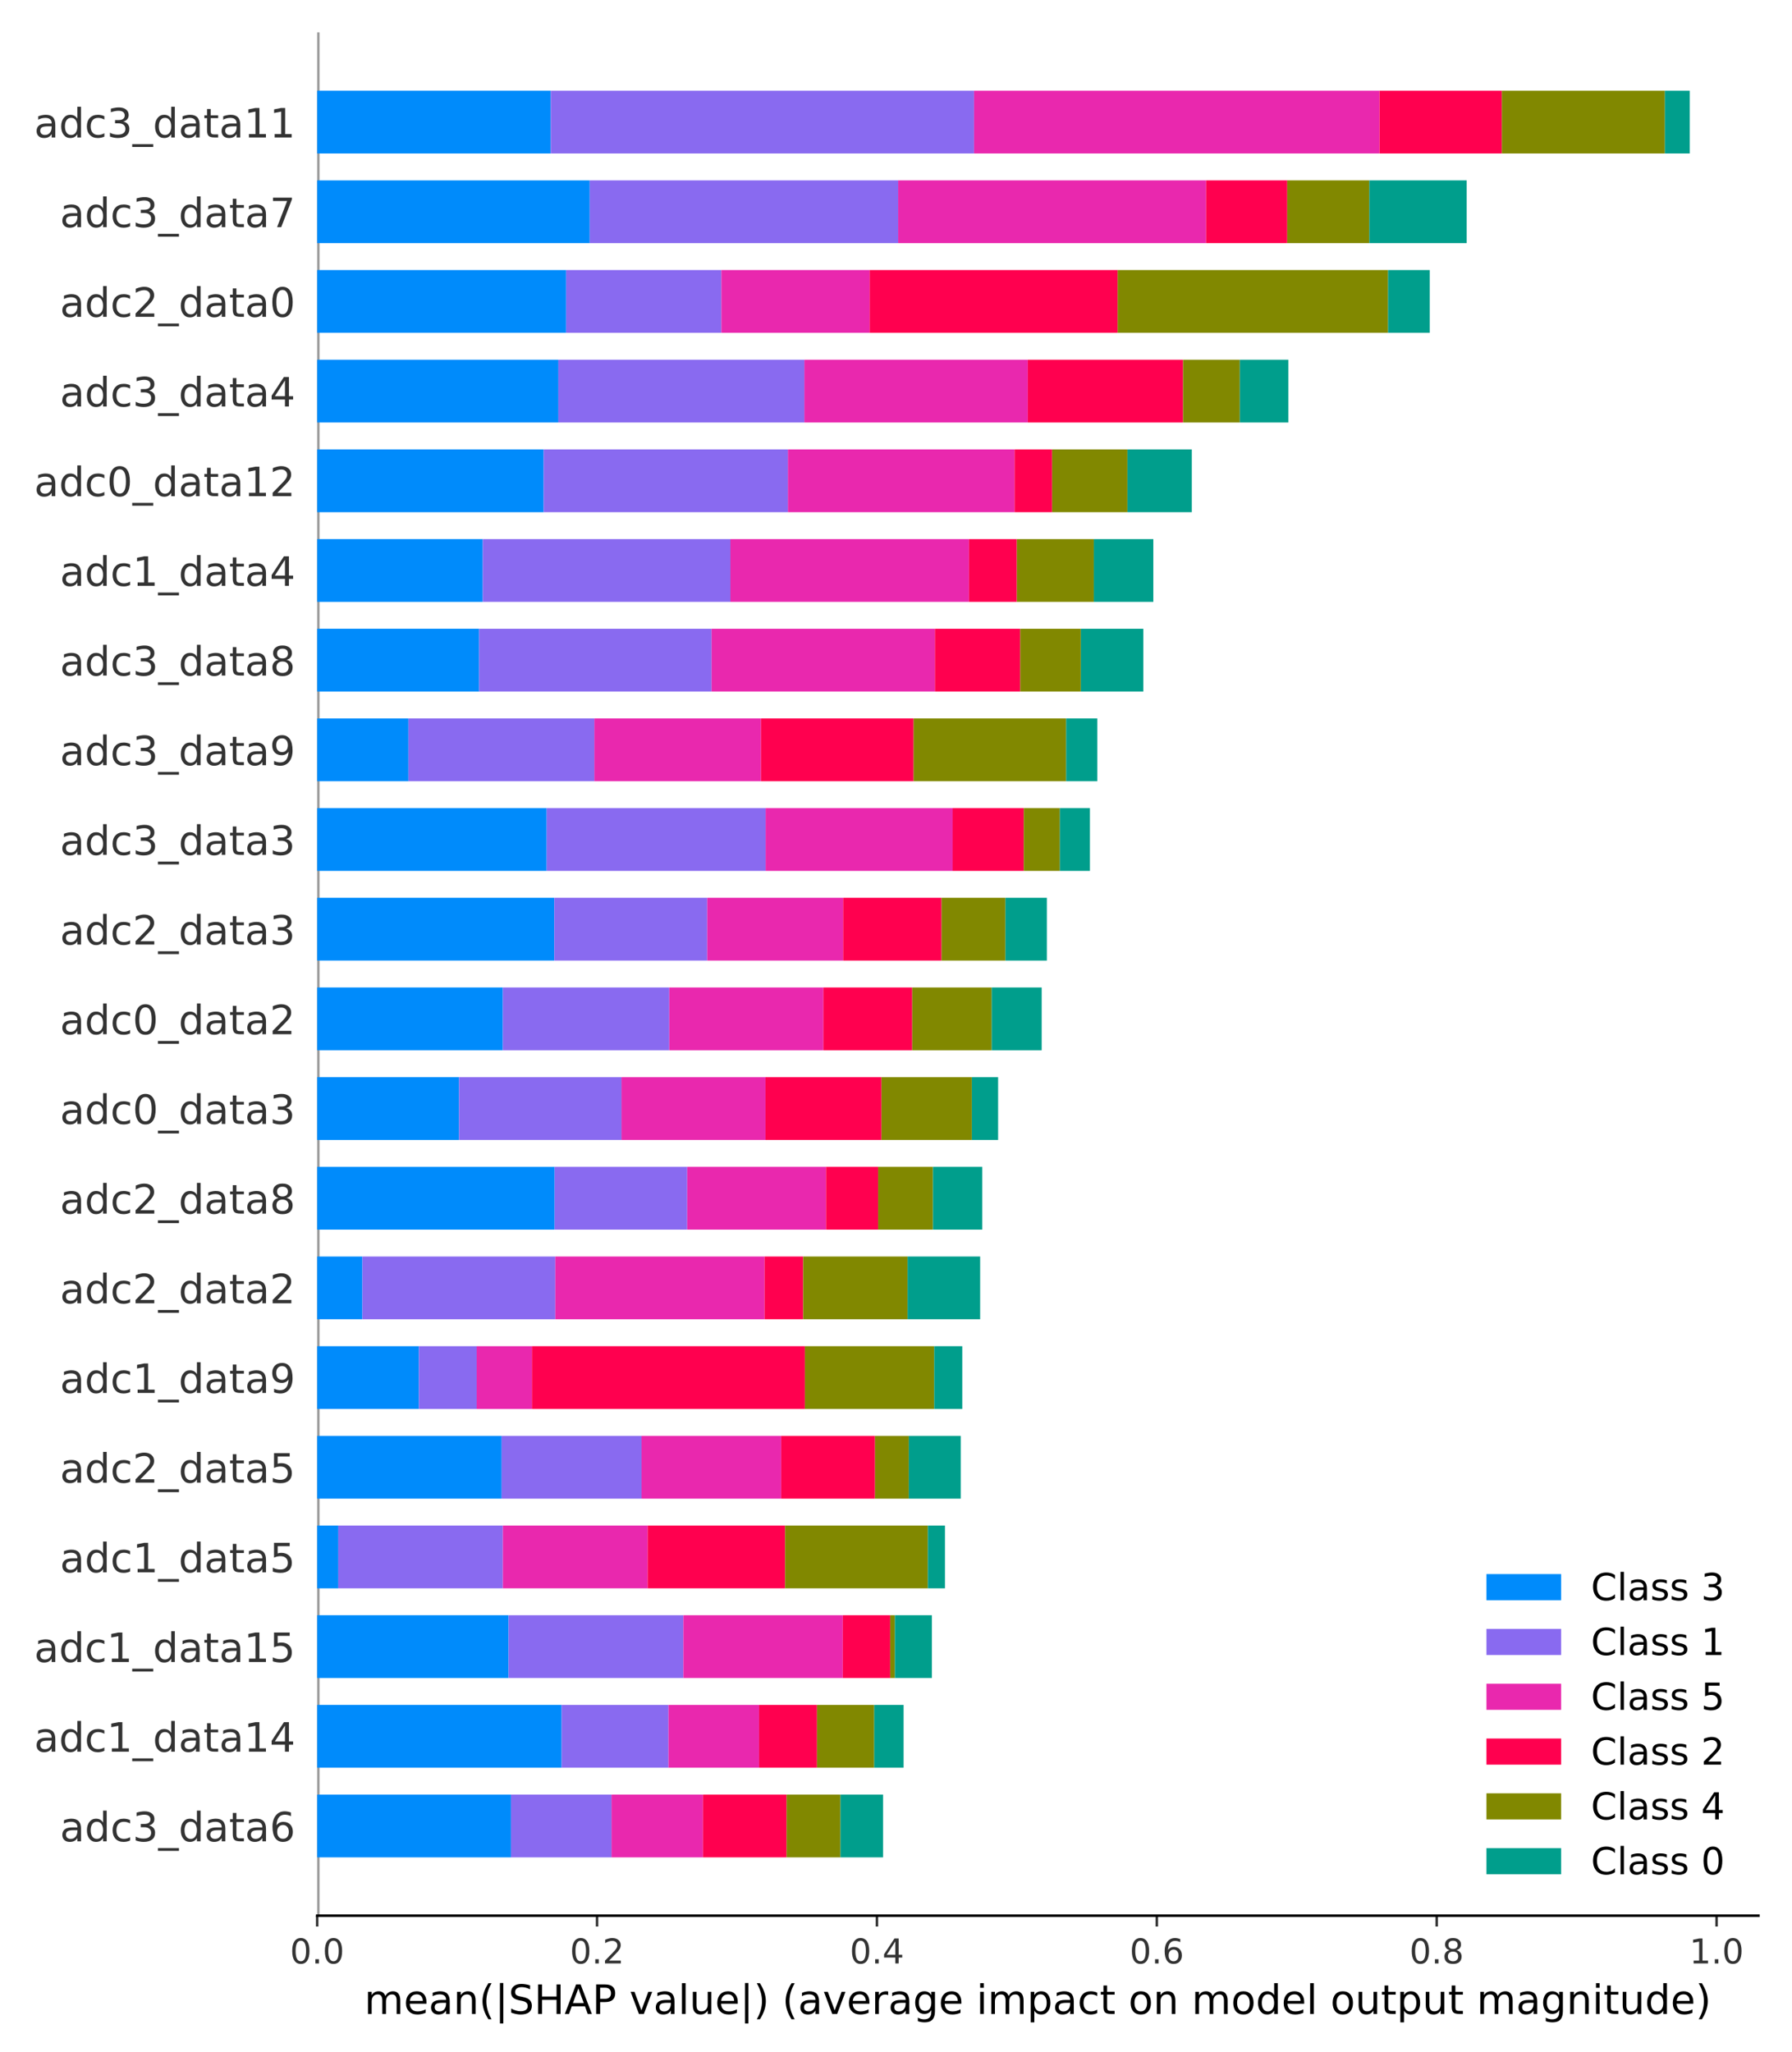 <?xml version="1.0" encoding="utf-8" standalone="no"?>
<!DOCTYPE svg PUBLIC "-//W3C//DTD SVG 1.1//EN"
  "http://www.w3.org/Graphics/SVG/1.1/DTD/svg11.dtd">
<!-- Created with matplotlib (https://matplotlib.org/) -->
<svg height="659.52pt" version="1.1" viewBox="0 0 576 659.52" width="576pt" xmlns="http://www.w3.org/2000/svg" xmlns:xlink="http://www.w3.org/1999/xlink">
 <defs>
  <style type="text/css">
*{stroke-linecap:butt;stroke-linejoin:round;}
  </style>
 </defs>
 <g id="figure_1">
  <g id="patch_1">
   <path d="M 0 659.52 
L 576 659.52 
L 576 0 
L 0 0 
z
" style="fill:#ffffff;"/>
  </g>
  <g id="axes_1">
   <g id="patch_2">
    <path d="M 101.95 615.591 
L 565.2 615.591 
L 565.2 10.413 
L 101.95 10.413 
z
" style="fill:#ffffff;"/>
   </g>
   <g id="line2d_1">
    <path clip-path="url(#pa9328d3e8b)" d="M 101.95 615.591 
L 101.95 10.413 
" style="fill:none;stroke:#999999;stroke-linecap:square;stroke-width:1.5;"/>
   </g>
   <g id="patch_3">
    <path clip-path="url(#pa9328d3e8b)" d="M 101.95 596.859 
L 164.251 596.859 
L 164.251 576.686 
L 101.95 576.686 
z
" style="fill:#008bfb;"/>
   </g>
   <g id="patch_4">
    <path clip-path="url(#pa9328d3e8b)" d="M 101.95 568.041 
L 180.525 568.041 
L 180.525 547.868 
L 101.95 547.868 
z
" style="fill:#008bfb;"/>
   </g>
   <g id="patch_5">
    <path clip-path="url(#pa9328d3e8b)" d="M 101.95 539.223 
L 163.468 539.223 
L 163.468 519.05 
L 101.95 519.05 
z
" style="fill:#008bfb;"/>
   </g>
   <g id="patch_6">
    <path clip-path="url(#pa9328d3e8b)" d="M 101.95 510.405 
L 108.726 510.405 
L 108.726 490.232 
L 101.95 490.232 
z
" style="fill:#008bfb;"/>
   </g>
   <g id="patch_7">
    <path clip-path="url(#pa9328d3e8b)" d="M 101.95 481.587 
L 161.238 481.587 
L 161.238 461.414 
L 101.95 461.414 
z
" style="fill:#008bfb;"/>
   </g>
   <g id="patch_8">
    <path clip-path="url(#pa9328d3e8b)" d="M 101.95 452.769 
L 134.648 452.769 
L 134.648 432.597 
L 101.95 432.597 
z
" style="fill:#008bfb;"/>
   </g>
   <g id="patch_9">
    <path clip-path="url(#pa9328d3e8b)" d="M 101.95 423.951 
L 116.478 423.951 
L 116.478 403.779 
L 101.95 403.779 
z
" style="fill:#008bfb;"/>
   </g>
   <g id="patch_10">
    <path clip-path="url(#pa9328d3e8b)" d="M 101.95 395.133 
L 178.259 395.133 
L 178.259 374.961 
L 101.95 374.961 
z
" style="fill:#008bfb;"/>
   </g>
   <g id="patch_11">
    <path clip-path="url(#pa9328d3e8b)" d="M 101.95 366.315 
L 147.553 366.315 
L 147.553 346.143 
L 101.95 346.143 
z
" style="fill:#008bfb;"/>
   </g>
   <g id="patch_12">
    <path clip-path="url(#pa9328d3e8b)" d="M 101.95 337.497 
L 161.631 337.497 
L 161.631 317.325 
L 101.95 317.325 
z
" style="fill:#008bfb;"/>
   </g>
   <g id="patch_13">
    <path clip-path="url(#pa9328d3e8b)" d="M 101.95 308.679 
L 178.158 308.679 
L 178.158 288.507 
L 101.95 288.507 
z
" style="fill:#008bfb;"/>
   </g>
   <g id="patch_14">
    <path clip-path="url(#pa9328d3e8b)" d="M 101.95 279.861 
L 175.716 279.861 
L 175.716 259.689 
L 101.95 259.689 
z
" style="fill:#008bfb;"/>
   </g>
   <g id="patch_15">
    <path clip-path="url(#pa9328d3e8b)" d="M 101.95 251.043 
L 131.284 251.043 
L 131.284 230.871 
L 101.95 230.871 
z
" style="fill:#008bfb;"/>
   </g>
   <g id="patch_16">
    <path clip-path="url(#pa9328d3e8b)" d="M 101.95 222.225 
L 154.022 222.225 
L 154.022 202.053 
L 101.95 202.053 
z
" style="fill:#008bfb;"/>
   </g>
   <g id="patch_17">
    <path clip-path="url(#pa9328d3e8b)" d="M 101.95 193.407 
L 155.181 193.407 
L 155.181 173.235 
L 101.95 173.235 
z
" style="fill:#008bfb;"/>
   </g>
   <g id="patch_18">
    <path clip-path="url(#pa9328d3e8b)" d="M 101.95 164.59 
L 174.74 164.59 
L 174.74 144.417 
L 101.95 144.417 
z
" style="fill:#008bfb;"/>
   </g>
   <g id="patch_19">
    <path clip-path="url(#pa9328d3e8b)" d="M 101.95 135.772 
L 179.462 135.772 
L 179.462 115.599 
L 101.95 115.599 
z
" style="fill:#008bfb;"/>
   </g>
   <g id="patch_20">
    <path clip-path="url(#pa9328d3e8b)" d="M 101.95 106.954 
L 181.97 106.954 
L 181.97 86.781 
L 101.95 86.781 
z
" style="fill:#008bfb;"/>
   </g>
   <g id="patch_21">
    <path clip-path="url(#pa9328d3e8b)" d="M 101.95 78.136 
L 189.562 78.136 
L 189.562 57.963 
L 101.95 57.963 
z
" style="fill:#008bfb;"/>
   </g>
   <g id="patch_22">
    <path clip-path="url(#pa9328d3e8b)" d="M 101.95 49.318 
L 177.036 49.318 
L 177.036 29.145 
L 101.95 29.145 
z
" style="fill:#008bfb;"/>
   </g>
   <g id="patch_23">
    <path clip-path="url(#pa9328d3e8b)" d="M 164.251 596.859 
L 196.564 596.859 
L 196.564 576.686 
L 164.251 576.686 
z
" style="fill:#896af0;"/>
   </g>
   <g id="patch_24">
    <path clip-path="url(#pa9328d3e8b)" d="M 180.525 568.041 
L 214.864 568.041 
L 214.864 547.868 
L 180.525 547.868 
z
" style="fill:#896af0;"/>
   </g>
   <g id="patch_25">
    <path clip-path="url(#pa9328d3e8b)" d="M 163.468 539.223 
L 219.653 539.223 
L 219.653 519.05 
L 163.468 519.05 
z
" style="fill:#896af0;"/>
   </g>
   <g id="patch_26">
    <path clip-path="url(#pa9328d3e8b)" d="M 108.726 510.405 
L 161.632 510.405 
L 161.632 490.232 
L 108.726 490.232 
z
" style="fill:#896af0;"/>
   </g>
   <g id="patch_27">
    <path clip-path="url(#pa9328d3e8b)" d="M 161.238 481.587 
L 206.213 481.587 
L 206.213 461.414 
L 161.238 461.414 
z
" style="fill:#896af0;"/>
   </g>
   <g id="patch_28">
    <path clip-path="url(#pa9328d3e8b)" d="M 134.648 452.769 
L 153.218 452.769 
L 153.218 432.597 
L 134.648 432.597 
z
" style="fill:#896af0;"/>
   </g>
   <g id="patch_29">
    <path clip-path="url(#pa9328d3e8b)" d="M 116.478 423.951 
L 178.497 423.951 
L 178.497 403.779 
L 116.478 403.779 
z
" style="fill:#896af0;"/>
   </g>
   <g id="patch_30">
    <path clip-path="url(#pa9328d3e8b)" d="M 178.259 395.133 
L 220.887 395.133 
L 220.887 374.961 
L 178.259 374.961 
z
" style="fill:#896af0;"/>
   </g>
   <g id="patch_31">
    <path clip-path="url(#pa9328d3e8b)" d="M 147.553 366.315 
L 199.776 366.315 
L 199.776 346.143 
L 147.553 346.143 
z
" style="fill:#896af0;"/>
   </g>
   <g id="patch_32">
    <path clip-path="url(#pa9328d3e8b)" d="M 161.631 337.497 
L 215.126 337.497 
L 215.126 317.325 
L 161.631 317.325 
z
" style="fill:#896af0;"/>
   </g>
   <g id="patch_33">
    <path clip-path="url(#pa9328d3e8b)" d="M 178.158 308.679 
L 227.323 308.679 
L 227.323 288.507 
L 178.158 288.507 
z
" style="fill:#896af0;"/>
   </g>
   <g id="patch_34">
    <path clip-path="url(#pa9328d3e8b)" d="M 175.716 279.861 
L 246.093 279.861 
L 246.093 259.689 
L 175.716 259.689 
z
" style="fill:#896af0;"/>
   </g>
   <g id="patch_35">
    <path clip-path="url(#pa9328d3e8b)" d="M 131.284 251.043 
L 191.036 251.043 
L 191.036 230.871 
L 131.284 230.871 
z
" style="fill:#896af0;"/>
   </g>
   <g id="patch_36">
    <path clip-path="url(#pa9328d3e8b)" d="M 154.022 222.225 
L 228.729 222.225 
L 228.729 202.053 
L 154.022 202.053 
z
" style="fill:#896af0;"/>
   </g>
   <g id="patch_37">
    <path clip-path="url(#pa9328d3e8b)" d="M 155.181 193.407 
L 234.775 193.407 
L 234.775 173.235 
L 155.181 173.235 
z
" style="fill:#896af0;"/>
   </g>
   <g id="patch_38">
    <path clip-path="url(#pa9328d3e8b)" d="M 174.74 164.59 
L 253.256 164.59 
L 253.256 144.417 
L 174.74 144.417 
z
" style="fill:#896af0;"/>
   </g>
   <g id="patch_39">
    <path clip-path="url(#pa9328d3e8b)" d="M 179.462 135.772 
L 258.542 135.772 
L 258.542 115.599 
L 179.462 115.599 
z
" style="fill:#896af0;"/>
   </g>
   <g id="patch_40">
    <path clip-path="url(#pa9328d3e8b)" d="M 181.97 106.954 
L 231.865 106.954 
L 231.865 86.781 
L 181.97 86.781 
z
" style="fill:#896af0;"/>
   </g>
   <g id="patch_41">
    <path clip-path="url(#pa9328d3e8b)" d="M 189.562 78.136 
L 288.702 78.136 
L 288.702 57.963 
L 189.562 57.963 
z
" style="fill:#896af0;"/>
   </g>
   <g id="patch_42">
    <path clip-path="url(#pa9328d3e8b)" d="M 177.036 49.318 
L 313.087 49.318 
L 313.087 29.145 
L 177.036 29.145 
z
" style="fill:#896af0;"/>
   </g>
   <g id="patch_43">
    <path clip-path="url(#pa9328d3e8b)" d="M 196.564 596.859 
L 225.959 596.859 
L 225.959 576.686 
L 196.564 576.686 
z
" style="fill:#e928ae;"/>
   </g>
   <g id="patch_44">
    <path clip-path="url(#pa9328d3e8b)" d="M 214.864 568.041 
L 243.977 568.041 
L 243.977 547.868 
L 214.864 547.868 
z
" style="fill:#e928ae;"/>
   </g>
   <g id="patch_45">
    <path clip-path="url(#pa9328d3e8b)" d="M 219.653 539.223 
L 270.904 539.223 
L 270.904 519.05 
L 219.653 519.05 
z
" style="fill:#e928ae;"/>
   </g>
   <g id="patch_46">
    <path clip-path="url(#pa9328d3e8b)" d="M 161.632 510.405 
L 208.181 510.405 
L 208.181 490.232 
L 161.632 490.232 
z
" style="fill:#e928ae;"/>
   </g>
   <g id="patch_47">
    <path clip-path="url(#pa9328d3e8b)" d="M 206.213 481.587 
L 251.105 481.587 
L 251.105 461.414 
L 206.213 461.414 
z
" style="fill:#e928ae;"/>
   </g>
   <g id="patch_48">
    <path clip-path="url(#pa9328d3e8b)" d="M 153.218 452.769 
L 171.001 452.769 
L 171.001 432.597 
L 153.218 432.597 
z
" style="fill:#e928ae;"/>
   </g>
   <g id="patch_49">
    <path clip-path="url(#pa9328d3e8b)" d="M 178.497 423.951 
L 245.749 423.951 
L 245.749 403.779 
L 178.497 403.779 
z
" style="fill:#e928ae;"/>
   </g>
   <g id="patch_50">
    <path clip-path="url(#pa9328d3e8b)" d="M 220.887 395.133 
L 265.507 395.133 
L 265.507 374.961 
L 220.887 374.961 
z
" style="fill:#e928ae;"/>
   </g>
   <g id="patch_51">
    <path clip-path="url(#pa9328d3e8b)" d="M 199.776 366.315 
L 246.06 366.315 
L 246.06 346.143 
L 199.776 346.143 
z
" style="fill:#e928ae;"/>
   </g>
   <g id="patch_52">
    <path clip-path="url(#pa9328d3e8b)" d="M 215.126 337.497 
L 264.661 337.497 
L 264.661 317.325 
L 215.126 317.325 
z
" style="fill:#e928ae;"/>
   </g>
   <g id="patch_53">
    <path clip-path="url(#pa9328d3e8b)" d="M 227.323 308.679 
L 271.019 308.679 
L 271.019 288.507 
L 227.323 288.507 
z
" style="fill:#e928ae;"/>
   </g>
   <g id="patch_54">
    <path clip-path="url(#pa9328d3e8b)" d="M 246.093 279.861 
L 306.207 279.861 
L 306.207 259.689 
L 246.093 259.689 
z
" style="fill:#e928ae;"/>
   </g>
   <g id="patch_55">
    <path clip-path="url(#pa9328d3e8b)" d="M 191.036 251.043 
L 244.595 251.043 
L 244.595 230.871 
L 191.036 230.871 
z
" style="fill:#e928ae;"/>
   </g>
   <g id="patch_56">
    <path clip-path="url(#pa9328d3e8b)" d="M 228.729 222.225 
L 300.513 222.225 
L 300.513 202.053 
L 228.729 202.053 
z
" style="fill:#e928ae;"/>
   </g>
   <g id="patch_57">
    <path clip-path="url(#pa9328d3e8b)" d="M 234.775 193.407 
L 311.461 193.407 
L 311.461 173.235 
L 234.775 173.235 
z
" style="fill:#e928ae;"/>
   </g>
   <g id="patch_58">
    <path clip-path="url(#pa9328d3e8b)" d="M 253.256 164.59 
L 326.109 164.59 
L 326.109 144.417 
L 253.256 144.417 
z
" style="fill:#e928ae;"/>
   </g>
   <g id="patch_59">
    <path clip-path="url(#pa9328d3e8b)" d="M 258.542 135.772 
L 330.364 135.772 
L 330.364 115.599 
L 258.542 115.599 
z
" style="fill:#e928ae;"/>
   </g>
   <g id="patch_60">
    <path clip-path="url(#pa9328d3e8b)" d="M 231.865 106.954 
L 279.533 106.954 
L 279.533 86.781 
L 231.865 86.781 
z
" style="fill:#e928ae;"/>
   </g>
   <g id="patch_61">
    <path clip-path="url(#pa9328d3e8b)" d="M 288.702 78.136 
L 387.68 78.136 
L 387.68 57.963 
L 288.702 57.963 
z
" style="fill:#e928ae;"/>
   </g>
   <g id="patch_62">
    <path clip-path="url(#pa9328d3e8b)" d="M 313.087 49.318 
L 443.415 49.318 
L 443.415 29.145 
L 313.087 29.145 
z
" style="fill:#e928ae;"/>
   </g>
   <g id="patch_63">
    <path clip-path="url(#pa9328d3e8b)" d="M 225.959 596.859 
L 252.825 596.859 
L 252.825 576.686 
L 225.959 576.686 
z
" style="fill:#ff004f;"/>
   </g>
   <g id="patch_64">
    <path clip-path="url(#pa9328d3e8b)" d="M 243.977 568.041 
L 262.607 568.041 
L 262.607 547.868 
L 243.977 547.868 
z
" style="fill:#ff004f;"/>
   </g>
   <g id="patch_65">
    <path clip-path="url(#pa9328d3e8b)" d="M 270.904 539.223 
L 286.133 539.223 
L 286.133 519.05 
L 270.904 519.05 
z
" style="fill:#ff004f;"/>
   </g>
   <g id="patch_66">
    <path clip-path="url(#pa9328d3e8b)" d="M 208.181 510.405 
L 252.354 510.405 
L 252.354 490.232 
L 208.181 490.232 
z
" style="fill:#ff004f;"/>
   </g>
   <g id="patch_67">
    <path clip-path="url(#pa9328d3e8b)" d="M 251.105 481.587 
L 281.248 481.587 
L 281.248 461.414 
L 251.105 461.414 
z
" style="fill:#ff004f;"/>
   </g>
   <g id="patch_68">
    <path clip-path="url(#pa9328d3e8b)" d="M 171.001 452.769 
L 258.71 452.769 
L 258.71 432.597 
L 171.001 432.597 
z
" style="fill:#ff004f;"/>
   </g>
   <g id="patch_69">
    <path clip-path="url(#pa9328d3e8b)" d="M 245.749 423.951 
L 258.167 423.951 
L 258.167 403.779 
L 245.749 403.779 
z
" style="fill:#ff004f;"/>
   </g>
   <g id="patch_70">
    <path clip-path="url(#pa9328d3e8b)" d="M 265.507 395.133 
L 282.252 395.133 
L 282.252 374.961 
L 265.507 374.961 
z
" style="fill:#ff004f;"/>
   </g>
   <g id="patch_71">
    <path clip-path="url(#pa9328d3e8b)" d="M 246.06 366.315 
L 283.337 366.315 
L 283.337 346.143 
L 246.06 346.143 
z
" style="fill:#ff004f;"/>
   </g>
   <g id="patch_72">
    <path clip-path="url(#pa9328d3e8b)" d="M 264.661 337.497 
L 293.219 337.497 
L 293.219 317.325 
L 264.661 317.325 
z
" style="fill:#ff004f;"/>
   </g>
   <g id="patch_73">
    <path clip-path="url(#pa9328d3e8b)" d="M 271.019 308.679 
L 302.647 308.679 
L 302.647 288.507 
L 271.019 288.507 
z
" style="fill:#ff004f;"/>
   </g>
   <g id="patch_74">
    <path clip-path="url(#pa9328d3e8b)" d="M 306.207 279.861 
L 329.071 279.861 
L 329.071 259.689 
L 306.207 259.689 
z
" style="fill:#ff004f;"/>
   </g>
   <g id="patch_75">
    <path clip-path="url(#pa9328d3e8b)" d="M 244.595 251.043 
L 293.668 251.043 
L 293.668 230.871 
L 244.595 230.871 
z
" style="fill:#ff004f;"/>
   </g>
   <g id="patch_76">
    <path clip-path="url(#pa9328d3e8b)" d="M 300.513 222.225 
L 327.932 222.225 
L 327.932 202.053 
L 300.513 202.053 
z
" style="fill:#ff004f;"/>
   </g>
   <g id="patch_77">
    <path clip-path="url(#pa9328d3e8b)" d="M 311.461 193.407 
L 326.84 193.407 
L 326.84 173.235 
L 311.461 173.235 
z
" style="fill:#ff004f;"/>
   </g>
   <g id="patch_78">
    <path clip-path="url(#pa9328d3e8b)" d="M 326.109 164.59 
L 338.184 164.59 
L 338.184 144.417 
L 326.109 144.417 
z
" style="fill:#ff004f;"/>
   </g>
   <g id="patch_79">
    <path clip-path="url(#pa9328d3e8b)" d="M 330.364 135.772 
L 380.282 135.772 
L 380.282 115.599 
L 330.364 115.599 
z
" style="fill:#ff004f;"/>
   </g>
   <g id="patch_80">
    <path clip-path="url(#pa9328d3e8b)" d="M 279.533 106.954 
L 359.247 106.954 
L 359.247 86.781 
L 279.533 86.781 
z
" style="fill:#ff004f;"/>
   </g>
   <g id="patch_81">
    <path clip-path="url(#pa9328d3e8b)" d="M 387.68 78.136 
L 413.751 78.136 
L 413.751 57.963 
L 387.68 57.963 
z
" style="fill:#ff004f;"/>
   </g>
   <g id="patch_82">
    <path clip-path="url(#pa9328d3e8b)" d="M 443.415 49.318 
L 482.747 49.318 
L 482.747 29.145 
L 443.415 29.145 
z
" style="fill:#ff004f;"/>
   </g>
   <g id="patch_83">
    <path clip-path="url(#pa9328d3e8b)" d="M 252.825 596.859 
L 270.16 596.859 
L 270.16 576.686 
L 252.825 576.686 
z
" style="fill:#818800;"/>
   </g>
   <g id="patch_84">
    <path clip-path="url(#pa9328d3e8b)" d="M 262.607 568.041 
L 280.997 568.041 
L 280.997 547.868 
L 262.607 547.868 
z
" style="fill:#818800;"/>
   </g>
   <g id="patch_85">
    <path clip-path="url(#pa9328d3e8b)" d="M 286.133 539.223 
L 287.647 539.223 
L 287.647 519.05 
L 286.133 519.05 
z
" style="fill:#818800;"/>
   </g>
   <g id="patch_86">
    <path clip-path="url(#pa9328d3e8b)" d="M 252.354 510.405 
L 298.238 510.405 
L 298.238 490.232 
L 252.354 490.232 
z
" style="fill:#818800;"/>
   </g>
   <g id="patch_87">
    <path clip-path="url(#pa9328d3e8b)" d="M 281.248 481.587 
L 292.124 481.587 
L 292.124 461.414 
L 281.248 461.414 
z
" style="fill:#818800;"/>
   </g>
   <g id="patch_88">
    <path clip-path="url(#pa9328d3e8b)" d="M 258.71 452.769 
L 300.285 452.769 
L 300.285 432.597 
L 258.71 432.597 
z
" style="fill:#818800;"/>
   </g>
   <g id="patch_89">
    <path clip-path="url(#pa9328d3e8b)" d="M 258.167 423.951 
L 291.725 423.951 
L 291.725 403.779 
L 258.167 403.779 
z
" style="fill:#818800;"/>
   </g>
   <g id="patch_90">
    <path clip-path="url(#pa9328d3e8b)" d="M 282.252 395.133 
L 299.883 395.133 
L 299.883 374.961 
L 282.252 374.961 
z
" style="fill:#818800;"/>
   </g>
   <g id="patch_91">
    <path clip-path="url(#pa9328d3e8b)" d="M 283.337 366.315 
L 312.397 366.315 
L 312.397 346.143 
L 283.337 346.143 
z
" style="fill:#818800;"/>
   </g>
   <g id="patch_92">
    <path clip-path="url(#pa9328d3e8b)" d="M 293.219 337.497 
L 318.769 337.497 
L 318.769 317.325 
L 293.219 317.325 
z
" style="fill:#818800;"/>
   </g>
   <g id="patch_93">
    <path clip-path="url(#pa9328d3e8b)" d="M 302.647 308.679 
L 323.182 308.679 
L 323.182 288.507 
L 302.647 288.507 
z
" style="fill:#818800;"/>
   </g>
   <g id="patch_94">
    <path clip-path="url(#pa9328d3e8b)" d="M 329.071 279.861 
L 340.677 279.861 
L 340.677 259.689 
L 329.071 259.689 
z
" style="fill:#818800;"/>
   </g>
   <g id="patch_95">
    <path clip-path="url(#pa9328d3e8b)" d="M 293.668 251.043 
L 342.691 251.043 
L 342.691 230.871 
L 293.668 230.871 
z
" style="fill:#818800;"/>
   </g>
   <g id="patch_96">
    <path clip-path="url(#pa9328d3e8b)" d="M 327.932 222.225 
L 347.406 222.225 
L 347.406 202.053 
L 327.932 202.053 
z
" style="fill:#818800;"/>
   </g>
   <g id="patch_97">
    <path clip-path="url(#pa9328d3e8b)" d="M 326.84 193.407 
L 351.579 193.407 
L 351.579 173.235 
L 326.84 173.235 
z
" style="fill:#818800;"/>
   </g>
   <g id="patch_98">
    <path clip-path="url(#pa9328d3e8b)" d="M 338.184 164.59 
L 362.392 164.59 
L 362.392 144.417 
L 338.184 144.417 
z
" style="fill:#818800;"/>
   </g>
   <g id="patch_99">
    <path clip-path="url(#pa9328d3e8b)" d="M 380.282 135.772 
L 398.519 135.772 
L 398.519 115.599 
L 380.282 115.599 
z
" style="fill:#818800;"/>
   </g>
   <g id="patch_100">
    <path clip-path="url(#pa9328d3e8b)" d="M 359.247 106.954 
L 446.164 106.954 
L 446.164 86.781 
L 359.247 86.781 
z
" style="fill:#818800;"/>
   </g>
   <g id="patch_101">
    <path clip-path="url(#pa9328d3e8b)" d="M 413.751 78.136 
L 440.136 78.136 
L 440.136 57.963 
L 413.751 57.963 
z
" style="fill:#818800;"/>
   </g>
   <g id="patch_102">
    <path clip-path="url(#pa9328d3e8b)" d="M 482.747 49.318 
L 535.143 49.318 
L 535.143 29.145 
L 482.747 29.145 
z
" style="fill:#818800;"/>
   </g>
   <g id="patch_103">
    <path clip-path="url(#pa9328d3e8b)" d="M 270.16 596.859 
L 283.834 596.859 
L 283.834 576.686 
L 270.16 576.686 
z
" style="fill:#009e8c;"/>
   </g>
   <g id="patch_104">
    <path clip-path="url(#pa9328d3e8b)" d="M 280.997 568.041 
L 290.441 568.041 
L 290.441 547.868 
L 280.997 547.868 
z
" style="fill:#009e8c;"/>
   </g>
   <g id="patch_105">
    <path clip-path="url(#pa9328d3e8b)" d="M 287.647 539.223 
L 299.54 539.223 
L 299.54 519.05 
L 287.647 519.05 
z
" style="fill:#009e8c;"/>
   </g>
   <g id="patch_106">
    <path clip-path="url(#pa9328d3e8b)" d="M 298.238 510.405 
L 303.737 510.405 
L 303.737 490.232 
L 298.238 490.232 
z
" style="fill:#009e8c;"/>
   </g>
   <g id="patch_107">
    <path clip-path="url(#pa9328d3e8b)" d="M 292.124 481.587 
L 308.818 481.587 
L 308.818 461.414 
L 292.124 461.414 
z
" style="fill:#009e8c;"/>
   </g>
   <g id="patch_108">
    <path clip-path="url(#pa9328d3e8b)" d="M 300.285 452.769 
L 309.3 452.769 
L 309.3 432.597 
L 300.285 432.597 
z
" style="fill:#009e8c;"/>
   </g>
   <g id="patch_109">
    <path clip-path="url(#pa9328d3e8b)" d="M 291.725 423.951 
L 315.048 423.951 
L 315.048 403.779 
L 291.725 403.779 
z
" style="fill:#009e8c;"/>
   </g>
   <g id="patch_110">
    <path clip-path="url(#pa9328d3e8b)" d="M 299.883 395.133 
L 315.732 395.133 
L 315.732 374.961 
L 299.883 374.961 
z
" style="fill:#009e8c;"/>
   </g>
   <g id="patch_111">
    <path clip-path="url(#pa9328d3e8b)" d="M 312.397 366.315 
L 320.821 366.315 
L 320.821 346.143 
L 312.397 346.143 
z
" style="fill:#009e8c;"/>
   </g>
   <g id="patch_112">
    <path clip-path="url(#pa9328d3e8b)" d="M 318.769 337.497 
L 334.829 337.497 
L 334.829 317.325 
L 318.769 317.325 
z
" style="fill:#009e8c;"/>
   </g>
   <g id="patch_113">
    <path clip-path="url(#pa9328d3e8b)" d="M 323.182 308.679 
L 336.492 308.679 
L 336.492 288.507 
L 323.182 288.507 
z
" style="fill:#009e8c;"/>
   </g>
   <g id="patch_114">
    <path clip-path="url(#pa9328d3e8b)" d="M 340.677 279.861 
L 350.332 279.861 
L 350.332 259.689 
L 340.677 259.689 
z
" style="fill:#009e8c;"/>
   </g>
   <g id="patch_115">
    <path clip-path="url(#pa9328d3e8b)" d="M 342.691 251.043 
L 352.698 251.043 
L 352.698 230.871 
L 342.691 230.871 
z
" style="fill:#009e8c;"/>
   </g>
   <g id="patch_116">
    <path clip-path="url(#pa9328d3e8b)" d="M 347.406 222.225 
L 367.499 222.225 
L 367.499 202.053 
L 347.406 202.053 
z
" style="fill:#009e8c;"/>
   </g>
   <g id="patch_117">
    <path clip-path="url(#pa9328d3e8b)" d="M 351.579 193.407 
L 370.711 193.407 
L 370.711 173.235 
L 351.579 173.235 
z
" style="fill:#009e8c;"/>
   </g>
   <g id="patch_118">
    <path clip-path="url(#pa9328d3e8b)" d="M 362.392 164.59 
L 383.08 164.59 
L 383.08 144.417 
L 362.392 144.417 
z
" style="fill:#009e8c;"/>
   </g>
   <g id="patch_119">
    <path clip-path="url(#pa9328d3e8b)" d="M 398.519 135.772 
L 414.12 135.772 
L 414.12 115.599 
L 398.519 115.599 
z
" style="fill:#009e8c;"/>
   </g>
   <g id="patch_120">
    <path clip-path="url(#pa9328d3e8b)" d="M 446.164 106.954 
L 459.563 106.954 
L 459.563 86.781 
L 446.164 86.781 
z
" style="fill:#009e8c;"/>
   </g>
   <g id="patch_121">
    <path clip-path="url(#pa9328d3e8b)" d="M 440.136 78.136 
L 471.436 78.136 
L 471.436 57.963 
L 440.136 57.963 
z
" style="fill:#009e8c;"/>
   </g>
   <g id="patch_122">
    <path clip-path="url(#pa9328d3e8b)" d="M 535.143 49.318 
L 543.14 49.318 
L 543.14 29.145 
L 535.143 29.145 
z
" style="fill:#009e8c;"/>
   </g>
   <g id="matplotlib.axis_1">
    <g id="xtick_1">
     <g id="line2d_2">
      <defs>
       <path d="M 0 0 
L 0 3.5 
" id="m98608612cd" style="stroke:#333333;stroke-width:0.8;"/>
      </defs>
      <g>
       <use style="fill:#333333;stroke:#333333;stroke-width:0.8;" x="101.95" xlink:href="#m98608612cd" y="615.591"/>
      </g>
     </g>
     <g id="text_1">
      <!-- 0.0 -->
      <defs>
       <path d="M 31.781 66.406 
Q 24.172 66.406 20.328 58.906 
Q 16.5 51.422 16.5 36.375 
Q 16.5 21.391 20.328 13.891 
Q 24.172 6.391 31.781 6.391 
Q 39.453 6.391 43.281 13.891 
Q 47.125 21.391 47.125 36.375 
Q 47.125 51.422 43.281 58.906 
Q 39.453 66.406 31.781 66.406 
z
M 31.781 74.219 
Q 44.047 74.219 50.516 64.516 
Q 56.984 54.828 56.984 36.375 
Q 56.984 17.969 50.516 8.266 
Q 44.047 -1.422 31.781 -1.422 
Q 19.531 -1.422 13.062 8.266 
Q 6.594 17.969 6.594 36.375 
Q 6.594 54.828 13.062 64.516 
Q 19.531 74.219 31.781 74.219 
z
" id="DejaVuSans-48"/>
       <path d="M 10.688 12.406 
L 21 12.406 
L 21 0 
L 10.688 0 
z
" id="DejaVuSans-46"/>
      </defs>
      <g style="fill:#333333;" transform="translate(93.203 630.949)scale(0.11 -0.11)">
       <use xlink:href="#DejaVuSans-48"/>
       <use x="63.623" xlink:href="#DejaVuSans-46"/>
       <use x="95.41" xlink:href="#DejaVuSans-48"/>
      </g>
     </g>
    </g>
    <g id="xtick_2">
     <g id="line2d_3">
      <g>
       <use style="fill:#333333;stroke:#333333;stroke-width:0.8;" x="191.912" xlink:href="#m98608612cd" y="615.591"/>
      </g>
     </g>
     <g id="text_2">
      <!-- 0.2 -->
      <defs>
       <path d="M 19.188 8.297 
L 53.609 8.297 
L 53.609 0 
L 7.328 0 
L 7.328 8.297 
Q 12.938 14.109 22.625 23.891 
Q 32.328 33.688 34.812 36.531 
Q 39.547 41.844 41.422 45.531 
Q 43.312 49.219 43.312 52.781 
Q 43.312 58.594 39.234 62.25 
Q 35.156 65.922 28.609 65.922 
Q 23.969 65.922 18.812 64.312 
Q 13.672 62.703 7.812 59.422 
L 7.812 69.391 
Q 13.766 71.781 18.938 73 
Q 24.125 74.219 28.422 74.219 
Q 39.75 74.219 46.484 68.547 
Q 53.219 62.891 53.219 53.422 
Q 53.219 48.922 51.531 44.891 
Q 49.859 40.875 45.406 35.406 
Q 44.188 33.984 37.641 27.219 
Q 31.109 20.453 19.188 8.297 
z
" id="DejaVuSans-50"/>
      </defs>
      <g style="fill:#333333;" transform="translate(183.166 630.949)scale(0.11 -0.11)">
       <use xlink:href="#DejaVuSans-48"/>
       <use x="63.623" xlink:href="#DejaVuSans-46"/>
       <use x="95.41" xlink:href="#DejaVuSans-50"/>
      </g>
     </g>
    </g>
    <g id="xtick_3">
     <g id="line2d_4">
      <g>
       <use style="fill:#333333;stroke:#333333;stroke-width:0.8;" x="281.875" xlink:href="#m98608612cd" y="615.591"/>
      </g>
     </g>
     <g id="text_3">
      <!-- 0.4 -->
      <defs>
       <path d="M 37.797 64.312 
L 12.891 25.391 
L 37.797 25.391 
z
M 35.203 72.906 
L 47.609 72.906 
L 47.609 25.391 
L 58.016 25.391 
L 58.016 17.188 
L 47.609 17.188 
L 47.609 0 
L 37.797 0 
L 37.797 17.188 
L 4.891 17.188 
L 4.891 26.703 
z
" id="DejaVuSans-52"/>
      </defs>
      <g style="fill:#333333;" transform="translate(273.128 630.949)scale(0.11 -0.11)">
       <use xlink:href="#DejaVuSans-48"/>
       <use x="63.623" xlink:href="#DejaVuSans-46"/>
       <use x="95.41" xlink:href="#DejaVuSans-52"/>
      </g>
     </g>
    </g>
    <g id="xtick_4">
     <g id="line2d_5">
      <g>
       <use style="fill:#333333;stroke:#333333;stroke-width:0.8;" x="371.837" xlink:href="#m98608612cd" y="615.591"/>
      </g>
     </g>
     <g id="text_4">
      <!-- 0.6 -->
      <defs>
       <path d="M 33.016 40.375 
Q 26.375 40.375 22.484 35.828 
Q 18.609 31.297 18.609 23.391 
Q 18.609 15.531 22.484 10.953 
Q 26.375 6.391 33.016 6.391 
Q 39.656 6.391 43.531 10.953 
Q 47.406 15.531 47.406 23.391 
Q 47.406 31.297 43.531 35.828 
Q 39.656 40.375 33.016 40.375 
z
M 52.594 71.297 
L 52.594 62.312 
Q 48.875 64.062 45.094 64.984 
Q 41.312 65.922 37.594 65.922 
Q 27.828 65.922 22.672 59.328 
Q 17.531 52.734 16.797 39.406 
Q 19.672 43.656 24.016 45.922 
Q 28.375 48.188 33.594 48.188 
Q 44.578 48.188 50.953 41.516 
Q 57.328 34.859 57.328 23.391 
Q 57.328 12.156 50.688 5.359 
Q 44.047 -1.422 33.016 -1.422 
Q 20.359 -1.422 13.672 8.266 
Q 6.984 17.969 6.984 36.375 
Q 6.984 53.656 15.188 63.938 
Q 23.391 74.219 37.203 74.219 
Q 40.922 74.219 44.703 73.484 
Q 48.484 72.75 52.594 71.297 
z
" id="DejaVuSans-54"/>
      </defs>
      <g style="fill:#333333;" transform="translate(363.091 630.949)scale(0.11 -0.11)">
       <use xlink:href="#DejaVuSans-48"/>
       <use x="63.623" xlink:href="#DejaVuSans-46"/>
       <use x="95.41" xlink:href="#DejaVuSans-54"/>
      </g>
     </g>
    </g>
    <g id="xtick_5">
     <g id="line2d_6">
      <g>
       <use style="fill:#333333;stroke:#333333;stroke-width:0.8;" x="461.8" xlink:href="#m98608612cd" y="615.591"/>
      </g>
     </g>
     <g id="text_5">
      <!-- 0.8 -->
      <defs>
       <path d="M 31.781 34.625 
Q 24.75 34.625 20.719 30.859 
Q 16.703 27.094 16.703 20.516 
Q 16.703 13.922 20.719 10.156 
Q 24.75 6.391 31.781 6.391 
Q 38.812 6.391 42.859 10.172 
Q 46.922 13.969 46.922 20.516 
Q 46.922 27.094 42.891 30.859 
Q 38.875 34.625 31.781 34.625 
z
M 21.922 38.812 
Q 15.578 40.375 12.031 44.719 
Q 8.5 49.078 8.5 55.328 
Q 8.5 64.062 14.719 69.141 
Q 20.953 74.219 31.781 74.219 
Q 42.672 74.219 48.875 69.141 
Q 55.078 64.062 55.078 55.328 
Q 55.078 49.078 51.531 44.719 
Q 48 40.375 41.703 38.812 
Q 48.828 37.156 52.797 32.312 
Q 56.781 27.484 56.781 20.516 
Q 56.781 9.906 50.312 4.234 
Q 43.844 -1.422 31.781 -1.422 
Q 19.734 -1.422 13.25 4.234 
Q 6.781 9.906 6.781 20.516 
Q 6.781 27.484 10.781 32.312 
Q 14.797 37.156 21.922 38.812 
z
M 18.312 54.391 
Q 18.312 48.734 21.844 45.562 
Q 25.391 42.391 31.781 42.391 
Q 38.141 42.391 41.719 45.562 
Q 45.312 48.734 45.312 54.391 
Q 45.312 60.062 41.719 63.234 
Q 38.141 66.406 31.781 66.406 
Q 25.391 66.406 21.844 63.234 
Q 18.312 60.062 18.312 54.391 
z
" id="DejaVuSans-56"/>
      </defs>
      <g style="fill:#333333;" transform="translate(453.053 630.949)scale(0.11 -0.11)">
       <use xlink:href="#DejaVuSans-48"/>
       <use x="63.623" xlink:href="#DejaVuSans-46"/>
       <use x="95.41" xlink:href="#DejaVuSans-56"/>
      </g>
     </g>
    </g>
    <g id="xtick_6">
     <g id="line2d_7">
      <g>
       <use style="fill:#333333;stroke:#333333;stroke-width:0.8;" x="551.762" xlink:href="#m98608612cd" y="615.591"/>
      </g>
     </g>
     <g id="text_6">
      <!-- 1.0 -->
      <defs>
       <path d="M 12.406 8.297 
L 28.516 8.297 
L 28.516 63.922 
L 10.984 60.406 
L 10.984 69.391 
L 28.422 72.906 
L 38.281 72.906 
L 38.281 8.297 
L 54.391 8.297 
L 54.391 0 
L 12.406 0 
z
" id="DejaVuSans-49"/>
      </defs>
      <g style="fill:#333333;" transform="translate(543.016 630.949)scale(0.11 -0.11)">
       <use xlink:href="#DejaVuSans-49"/>
       <use x="63.623" xlink:href="#DejaVuSans-46"/>
       <use x="95.41" xlink:href="#DejaVuSans-48"/>
      </g>
     </g>
    </g>
    <g id="text_7">
     <!-- mean(|SHAP value|) (average impact on model output magnitude) -->
     <defs>
      <path d="M 52 44.188 
Q 55.375 50.25 60.062 53.125 
Q 64.75 56 71.094 56 
Q 79.641 56 84.281 50.016 
Q 88.922 44.047 88.922 33.016 
L 88.922 0 
L 79.891 0 
L 79.891 32.719 
Q 79.891 40.578 77.094 44.375 
Q 74.312 48.188 68.609 48.188 
Q 61.625 48.188 57.562 43.547 
Q 53.516 38.922 53.516 30.906 
L 53.516 0 
L 44.484 0 
L 44.484 32.719 
Q 44.484 40.625 41.703 44.406 
Q 38.922 48.188 33.109 48.188 
Q 26.219 48.188 22.156 43.531 
Q 18.109 38.875 18.109 30.906 
L 18.109 0 
L 9.078 0 
L 9.078 54.688 
L 18.109 54.688 
L 18.109 46.188 
Q 21.188 51.219 25.484 53.609 
Q 29.781 56 35.688 56 
Q 41.656 56 45.828 52.969 
Q 50 49.953 52 44.188 
z
" id="DejaVuSans-109"/>
      <path d="M 56.203 29.594 
L 56.203 25.203 
L 14.891 25.203 
Q 15.484 15.922 20.484 11.062 
Q 25.484 6.203 34.422 6.203 
Q 39.594 6.203 44.453 7.469 
Q 49.312 8.734 54.109 11.281 
L 54.109 2.781 
Q 49.266 0.734 44.188 -0.344 
Q 39.109 -1.422 33.891 -1.422 
Q 20.797 -1.422 13.156 6.188 
Q 5.516 13.812 5.516 26.812 
Q 5.516 40.234 12.766 48.109 
Q 20.016 56 32.328 56 
Q 43.359 56 49.781 48.891 
Q 56.203 41.797 56.203 29.594 
z
M 47.219 32.234 
Q 47.125 39.594 43.094 43.984 
Q 39.062 48.391 32.422 48.391 
Q 24.906 48.391 20.391 44.141 
Q 15.875 39.891 15.188 32.172 
z
" id="DejaVuSans-101"/>
      <path d="M 34.281 27.484 
Q 23.391 27.484 19.188 25 
Q 14.984 22.516 14.984 16.5 
Q 14.984 11.719 18.141 8.906 
Q 21.297 6.109 26.703 6.109 
Q 34.188 6.109 38.703 11.406 
Q 43.219 16.703 43.219 25.484 
L 43.219 27.484 
z
M 52.203 31.203 
L 52.203 0 
L 43.219 0 
L 43.219 8.297 
Q 40.141 3.328 35.547 0.953 
Q 30.953 -1.422 24.312 -1.422 
Q 15.922 -1.422 10.953 3.297 
Q 6 8.016 6 15.922 
Q 6 25.141 12.172 29.828 
Q 18.359 34.516 30.609 34.516 
L 43.219 34.516 
L 43.219 35.406 
Q 43.219 41.609 39.141 45 
Q 35.062 48.391 27.688 48.391 
Q 23 48.391 18.547 47.266 
Q 14.109 46.141 10.016 43.891 
L 10.016 52.203 
Q 14.938 54.109 19.578 55.047 
Q 24.219 56 28.609 56 
Q 40.484 56 46.344 49.844 
Q 52.203 43.703 52.203 31.203 
z
" id="DejaVuSans-97"/>
      <path d="M 54.891 33.016 
L 54.891 0 
L 45.906 0 
L 45.906 32.719 
Q 45.906 40.484 42.875 44.328 
Q 39.844 48.188 33.797 48.188 
Q 26.516 48.188 22.312 43.547 
Q 18.109 38.922 18.109 30.906 
L 18.109 0 
L 9.078 0 
L 9.078 54.688 
L 18.109 54.688 
L 18.109 46.188 
Q 21.344 51.125 25.703 53.562 
Q 30.078 56 35.797 56 
Q 45.219 56 50.047 50.172 
Q 54.891 44.344 54.891 33.016 
z
" id="DejaVuSans-110"/>
      <path d="M 31 75.875 
Q 24.469 64.656 21.281 53.656 
Q 18.109 42.672 18.109 31.391 
Q 18.109 20.125 21.312 9.062 
Q 24.516 -2 31 -13.188 
L 23.188 -13.188 
Q 15.875 -1.703 12.234 9.375 
Q 8.594 20.453 8.594 31.391 
Q 8.594 42.281 12.203 53.312 
Q 15.828 64.359 23.188 75.875 
z
" id="DejaVuSans-40"/>
      <path d="M 21 76.422 
L 21 -23.578 
L 12.703 -23.578 
L 12.703 76.422 
z
" id="DejaVuSans-124"/>
      <path d="M 53.516 70.516 
L 53.516 60.891 
Q 47.906 63.578 42.922 64.891 
Q 37.938 66.219 33.297 66.219 
Q 25.25 66.219 20.875 63.094 
Q 16.5 59.969 16.5 54.203 
Q 16.5 49.359 19.406 46.891 
Q 22.312 44.438 30.422 42.922 
L 36.375 41.703 
Q 47.406 39.594 52.656 34.297 
Q 57.906 29 57.906 20.125 
Q 57.906 9.516 50.797 4.047 
Q 43.703 -1.422 29.984 -1.422 
Q 24.812 -1.422 18.969 -0.25 
Q 13.141 0.922 6.891 3.219 
L 6.891 13.375 
Q 12.891 10.016 18.656 8.297 
Q 24.422 6.594 29.984 6.594 
Q 38.422 6.594 43.016 9.906 
Q 47.609 13.234 47.609 19.391 
Q 47.609 24.75 44.312 27.781 
Q 41.016 30.812 33.5 32.328 
L 27.484 33.5 
Q 16.453 35.688 11.516 40.375 
Q 6.594 45.062 6.594 53.422 
Q 6.594 63.094 13.406 68.656 
Q 20.219 74.219 32.172 74.219 
Q 37.312 74.219 42.625 73.281 
Q 47.953 72.359 53.516 70.516 
z
" id="DejaVuSans-83"/>
      <path d="M 9.812 72.906 
L 19.672 72.906 
L 19.672 43.016 
L 55.516 43.016 
L 55.516 72.906 
L 65.375 72.906 
L 65.375 0 
L 55.516 0 
L 55.516 34.719 
L 19.672 34.719 
L 19.672 0 
L 9.812 0 
z
" id="DejaVuSans-72"/>
      <path d="M 34.188 63.188 
L 20.797 26.906 
L 47.609 26.906 
z
M 28.609 72.906 
L 39.797 72.906 
L 67.578 0 
L 57.328 0 
L 50.688 18.703 
L 17.828 18.703 
L 11.188 0 
L 0.781 0 
z
" id="DejaVuSans-65"/>
      <path d="M 19.672 64.797 
L 19.672 37.406 
L 32.078 37.406 
Q 38.969 37.406 42.719 40.969 
Q 46.484 44.531 46.484 51.125 
Q 46.484 57.672 42.719 61.234 
Q 38.969 64.797 32.078 64.797 
z
M 9.812 72.906 
L 32.078 72.906 
Q 44.344 72.906 50.609 67.359 
Q 56.891 61.812 56.891 51.125 
Q 56.891 40.328 50.609 34.812 
Q 44.344 29.297 32.078 29.297 
L 19.672 29.297 
L 19.672 0 
L 9.812 0 
z
" id="DejaVuSans-80"/>
      <path id="DejaVuSans-32"/>
      <path d="M 2.984 54.688 
L 12.5 54.688 
L 29.594 8.797 
L 46.688 54.688 
L 56.203 54.688 
L 35.688 0 
L 23.484 0 
z
" id="DejaVuSans-118"/>
      <path d="M 9.422 75.984 
L 18.406 75.984 
L 18.406 0 
L 9.422 0 
z
" id="DejaVuSans-108"/>
      <path d="M 8.5 21.578 
L 8.5 54.688 
L 17.484 54.688 
L 17.484 21.922 
Q 17.484 14.156 20.5 10.266 
Q 23.531 6.391 29.594 6.391 
Q 36.859 6.391 41.078 11.031 
Q 45.312 15.672 45.312 23.688 
L 45.312 54.688 
L 54.297 54.688 
L 54.297 0 
L 45.312 0 
L 45.312 8.406 
Q 42.047 3.422 37.719 1 
Q 33.406 -1.422 27.688 -1.422 
Q 18.266 -1.422 13.375 4.438 
Q 8.5 10.297 8.5 21.578 
z
M 31.109 56 
z
" id="DejaVuSans-117"/>
      <path d="M 8.016 75.875 
L 15.828 75.875 
Q 23.141 64.359 26.781 53.312 
Q 30.422 42.281 30.422 31.391 
Q 30.422 20.453 26.781 9.375 
Q 23.141 -1.703 15.828 -13.188 
L 8.016 -13.188 
Q 14.5 -2 17.703 9.062 
Q 20.906 20.125 20.906 31.391 
Q 20.906 42.672 17.703 53.656 
Q 14.5 64.656 8.016 75.875 
z
" id="DejaVuSans-41"/>
      <path d="M 41.109 46.297 
Q 39.594 47.172 37.812 47.578 
Q 36.031 48 33.891 48 
Q 26.266 48 22.188 43.047 
Q 18.109 38.094 18.109 28.812 
L 18.109 0 
L 9.078 0 
L 9.078 54.688 
L 18.109 54.688 
L 18.109 46.188 
Q 20.953 51.172 25.484 53.578 
Q 30.031 56 36.531 56 
Q 37.453 56 38.578 55.875 
Q 39.703 55.766 41.062 55.516 
z
" id="DejaVuSans-114"/>
      <path d="M 45.406 27.984 
Q 45.406 37.75 41.375 43.109 
Q 37.359 48.484 30.078 48.484 
Q 22.859 48.484 18.828 43.109 
Q 14.797 37.75 14.797 27.984 
Q 14.797 18.266 18.828 12.891 
Q 22.859 7.516 30.078 7.516 
Q 37.359 7.516 41.375 12.891 
Q 45.406 18.266 45.406 27.984 
z
M 54.391 6.781 
Q 54.391 -7.172 48.188 -13.984 
Q 42 -20.797 29.203 -20.797 
Q 24.469 -20.797 20.266 -20.094 
Q 16.062 -19.391 12.109 -17.922 
L 12.109 -9.188 
Q 16.062 -11.328 19.922 -12.344 
Q 23.781 -13.375 27.781 -13.375 
Q 36.625 -13.375 41.016 -8.766 
Q 45.406 -4.156 45.406 5.172 
L 45.406 9.625 
Q 42.625 4.781 38.281 2.391 
Q 33.938 0 27.875 0 
Q 17.828 0 11.672 7.656 
Q 5.516 15.328 5.516 27.984 
Q 5.516 40.672 11.672 48.328 
Q 17.828 56 27.875 56 
Q 33.938 56 38.281 53.609 
Q 42.625 51.219 45.406 46.391 
L 45.406 54.688 
L 54.391 54.688 
z
" id="DejaVuSans-103"/>
      <path d="M 9.422 54.688 
L 18.406 54.688 
L 18.406 0 
L 9.422 0 
z
M 9.422 75.984 
L 18.406 75.984 
L 18.406 64.594 
L 9.422 64.594 
z
" id="DejaVuSans-105"/>
      <path d="M 18.109 8.203 
L 18.109 -20.797 
L 9.078 -20.797 
L 9.078 54.688 
L 18.109 54.688 
L 18.109 46.391 
Q 20.953 51.266 25.266 53.625 
Q 29.594 56 35.594 56 
Q 45.562 56 51.781 48.094 
Q 58.016 40.188 58.016 27.297 
Q 58.016 14.406 51.781 6.484 
Q 45.562 -1.422 35.594 -1.422 
Q 29.594 -1.422 25.266 0.953 
Q 20.953 3.328 18.109 8.203 
z
M 48.688 27.297 
Q 48.688 37.203 44.609 42.844 
Q 40.531 48.484 33.406 48.484 
Q 26.266 48.484 22.188 42.844 
Q 18.109 37.203 18.109 27.297 
Q 18.109 17.391 22.188 11.75 
Q 26.266 6.109 33.406 6.109 
Q 40.531 6.109 44.609 11.75 
Q 48.688 17.391 48.688 27.297 
z
" id="DejaVuSans-112"/>
      <path d="M 48.781 52.594 
L 48.781 44.188 
Q 44.969 46.297 41.141 47.344 
Q 37.312 48.391 33.406 48.391 
Q 24.656 48.391 19.812 42.844 
Q 14.984 37.312 14.984 27.297 
Q 14.984 17.281 19.812 11.734 
Q 24.656 6.203 33.406 6.203 
Q 37.312 6.203 41.141 7.25 
Q 44.969 8.297 48.781 10.406 
L 48.781 2.094 
Q 45.016 0.344 40.984 -0.531 
Q 36.969 -1.422 32.422 -1.422 
Q 20.062 -1.422 12.781 6.344 
Q 5.516 14.109 5.516 27.297 
Q 5.516 40.672 12.859 48.328 
Q 20.219 56 33.016 56 
Q 37.156 56 41.109 55.141 
Q 45.062 54.297 48.781 52.594 
z
" id="DejaVuSans-99"/>
      <path d="M 18.312 70.219 
L 18.312 54.688 
L 36.812 54.688 
L 36.812 47.703 
L 18.312 47.703 
L 18.312 18.016 
Q 18.312 11.328 20.141 9.422 
Q 21.969 7.516 27.594 7.516 
L 36.812 7.516 
L 36.812 0 
L 27.594 0 
Q 17.188 0 13.234 3.875 
Q 9.281 7.766 9.281 18.016 
L 9.281 47.703 
L 2.688 47.703 
L 2.688 54.688 
L 9.281 54.688 
L 9.281 70.219 
z
" id="DejaVuSans-116"/>
      <path d="M 30.609 48.391 
Q 23.391 48.391 19.188 42.75 
Q 14.984 37.109 14.984 27.297 
Q 14.984 17.484 19.156 11.844 
Q 23.344 6.203 30.609 6.203 
Q 37.797 6.203 41.984 11.859 
Q 46.188 17.531 46.188 27.297 
Q 46.188 37.016 41.984 42.703 
Q 37.797 48.391 30.609 48.391 
z
M 30.609 56 
Q 42.328 56 49.016 48.375 
Q 55.719 40.766 55.719 27.297 
Q 55.719 13.875 49.016 6.219 
Q 42.328 -1.422 30.609 -1.422 
Q 18.844 -1.422 12.172 6.219 
Q 5.516 13.875 5.516 27.297 
Q 5.516 40.766 12.172 48.375 
Q 18.844 56 30.609 56 
z
" id="DejaVuSans-111"/>
      <path d="M 45.406 46.391 
L 45.406 75.984 
L 54.391 75.984 
L 54.391 0 
L 45.406 0 
L 45.406 8.203 
Q 42.578 3.328 38.25 0.953 
Q 33.938 -1.422 27.875 -1.422 
Q 17.969 -1.422 11.734 6.484 
Q 5.516 14.406 5.516 27.297 
Q 5.516 40.188 11.734 48.094 
Q 17.969 56 27.875 56 
Q 33.938 56 38.25 53.625 
Q 42.578 51.266 45.406 46.391 
z
M 14.797 27.297 
Q 14.797 17.391 18.875 11.75 
Q 22.953 6.109 30.078 6.109 
Q 37.203 6.109 41.297 11.75 
Q 45.406 17.391 45.406 27.297 
Q 45.406 37.203 41.297 42.844 
Q 37.203 48.484 30.078 48.484 
Q 22.953 48.484 18.875 42.844 
Q 14.797 37.203 14.797 27.297 
z
" id="DejaVuSans-100"/>
     </defs>
     <g transform="translate(117.106 647.171)scale(0.13 -0.13)">
      <use xlink:href="#DejaVuSans-109"/>
      <use x="97.412" xlink:href="#DejaVuSans-101"/>
      <use x="158.936" xlink:href="#DejaVuSans-97"/>
      <use x="220.215" xlink:href="#DejaVuSans-110"/>
      <use x="283.594" xlink:href="#DejaVuSans-40"/>
      <use x="322.607" xlink:href="#DejaVuSans-124"/>
      <use x="356.299" xlink:href="#DejaVuSans-83"/>
      <use x="419.775" xlink:href="#DejaVuSans-72"/>
      <use x="494.971" xlink:href="#DejaVuSans-65"/>
      <use x="563.379" xlink:href="#DejaVuSans-80"/>
      <use x="623.682" xlink:href="#DejaVuSans-32"/>
      <use x="655.469" xlink:href="#DejaVuSans-118"/>
      <use x="714.648" xlink:href="#DejaVuSans-97"/>
      <use x="775.928" xlink:href="#DejaVuSans-108"/>
      <use x="803.711" xlink:href="#DejaVuSans-117"/>
      <use x="867.09" xlink:href="#DejaVuSans-101"/>
      <use x="928.613" xlink:href="#DejaVuSans-124"/>
      <use x="962.305" xlink:href="#DejaVuSans-41"/>
      <use x="1001.318" xlink:href="#DejaVuSans-32"/>
      <use x="1033.105" xlink:href="#DejaVuSans-40"/>
      <use x="1072.119" xlink:href="#DejaVuSans-97"/>
      <use x="1133.398" xlink:href="#DejaVuSans-118"/>
      <use x="1192.578" xlink:href="#DejaVuSans-101"/>
      <use x="1254.102" xlink:href="#DejaVuSans-114"/>
      <use x="1295.215" xlink:href="#DejaVuSans-97"/>
      <use x="1356.494" xlink:href="#DejaVuSans-103"/>
      <use x="1419.971" xlink:href="#DejaVuSans-101"/>
      <use x="1481.494" xlink:href="#DejaVuSans-32"/>
      <use x="1513.281" xlink:href="#DejaVuSans-105"/>
      <use x="1541.064" xlink:href="#DejaVuSans-109"/>
      <use x="1638.477" xlink:href="#DejaVuSans-112"/>
      <use x="1701.953" xlink:href="#DejaVuSans-97"/>
      <use x="1763.232" xlink:href="#DejaVuSans-99"/>
      <use x="1818.213" xlink:href="#DejaVuSans-116"/>
      <use x="1857.422" xlink:href="#DejaVuSans-32"/>
      <use x="1889.209" xlink:href="#DejaVuSans-111"/>
      <use x="1950.391" xlink:href="#DejaVuSans-110"/>
      <use x="2013.77" xlink:href="#DejaVuSans-32"/>
      <use x="2045.557" xlink:href="#DejaVuSans-109"/>
      <use x="2142.969" xlink:href="#DejaVuSans-111"/>
      <use x="2204.15" xlink:href="#DejaVuSans-100"/>
      <use x="2267.627" xlink:href="#DejaVuSans-101"/>
      <use x="2329.15" xlink:href="#DejaVuSans-108"/>
      <use x="2356.934" xlink:href="#DejaVuSans-32"/>
      <use x="2388.721" xlink:href="#DejaVuSans-111"/>
      <use x="2449.902" xlink:href="#DejaVuSans-117"/>
      <use x="2513.281" xlink:href="#DejaVuSans-116"/>
      <use x="2552.49" xlink:href="#DejaVuSans-112"/>
      <use x="2615.967" xlink:href="#DejaVuSans-117"/>
      <use x="2679.346" xlink:href="#DejaVuSans-116"/>
      <use x="2718.555" xlink:href="#DejaVuSans-32"/>
      <use x="2750.342" xlink:href="#DejaVuSans-109"/>
      <use x="2847.754" xlink:href="#DejaVuSans-97"/>
      <use x="2909.033" xlink:href="#DejaVuSans-103"/>
      <use x="2972.51" xlink:href="#DejaVuSans-110"/>
      <use x="3035.889" xlink:href="#DejaVuSans-105"/>
      <use x="3063.672" xlink:href="#DejaVuSans-116"/>
      <use x="3102.881" xlink:href="#DejaVuSans-117"/>
      <use x="3166.26" xlink:href="#DejaVuSans-100"/>
      <use x="3229.736" xlink:href="#DejaVuSans-101"/>
      <use x="3291.26" xlink:href="#DejaVuSans-41"/>
     </g>
    </g>
   </g>
   <g id="matplotlib.axis_2">
    <g id="ytick_1">
     <g id="text_8">
      <!-- adc3_data6 -->
      <defs>
       <path d="M 40.578 39.312 
Q 47.656 37.797 51.625 33 
Q 55.609 28.219 55.609 21.188 
Q 55.609 10.406 48.188 4.484 
Q 40.766 -1.422 27.094 -1.422 
Q 22.516 -1.422 17.656 -0.516 
Q 12.797 0.391 7.625 2.203 
L 7.625 11.719 
Q 11.719 9.328 16.594 8.109 
Q 21.484 6.891 26.812 6.891 
Q 36.078 6.891 40.938 10.547 
Q 45.797 14.203 45.797 21.188 
Q 45.797 27.641 41.281 31.266 
Q 36.766 34.906 28.719 34.906 
L 20.219 34.906 
L 20.219 43.016 
L 29.109 43.016 
Q 36.375 43.016 40.234 45.922 
Q 44.094 48.828 44.094 54.297 
Q 44.094 59.906 40.109 62.906 
Q 36.141 65.922 28.719 65.922 
Q 24.656 65.922 20.016 65.031 
Q 15.375 64.156 9.812 62.312 
L 9.812 71.094 
Q 15.438 72.656 20.344 73.438 
Q 25.25 74.219 29.594 74.219 
Q 40.828 74.219 47.359 69.109 
Q 53.906 64.016 53.906 55.328 
Q 53.906 49.266 50.438 45.094 
Q 46.969 40.922 40.578 39.312 
z
" id="DejaVuSans-51"/>
       <path d="M 50.984 -16.609 
L 50.984 -23.578 
L -0.984 -23.578 
L -0.984 -16.609 
z
" id="DejaVuSans-95"/>
      </defs>
      <g style="fill:#333333;" transform="translate(19.258 591.712)scale(0.13 -0.13)">
       <use xlink:href="#DejaVuSans-97"/>
       <use x="61.279" xlink:href="#DejaVuSans-100"/>
       <use x="124.756" xlink:href="#DejaVuSans-99"/>
       <use x="179.736" xlink:href="#DejaVuSans-51"/>
       <use x="243.359" xlink:href="#DejaVuSans-95"/>
       <use x="293.359" xlink:href="#DejaVuSans-100"/>
       <use x="356.836" xlink:href="#DejaVuSans-97"/>
       <use x="418.115" xlink:href="#DejaVuSans-116"/>
       <use x="457.324" xlink:href="#DejaVuSans-97"/>
       <use x="518.604" xlink:href="#DejaVuSans-54"/>
      </g>
     </g>
    </g>
    <g id="ytick_2">
     <g id="text_9">
      <!-- adc1_data14 -->
      <g style="fill:#333333;" transform="translate(10.986 562.894)scale(0.13 -0.13)">
       <use xlink:href="#DejaVuSans-97"/>
       <use x="61.279" xlink:href="#DejaVuSans-100"/>
       <use x="124.756" xlink:href="#DejaVuSans-99"/>
       <use x="179.736" xlink:href="#DejaVuSans-49"/>
       <use x="243.359" xlink:href="#DejaVuSans-95"/>
       <use x="293.359" xlink:href="#DejaVuSans-100"/>
       <use x="356.836" xlink:href="#DejaVuSans-97"/>
       <use x="418.115" xlink:href="#DejaVuSans-116"/>
       <use x="457.324" xlink:href="#DejaVuSans-97"/>
       <use x="518.604" xlink:href="#DejaVuSans-49"/>
       <use x="582.227" xlink:href="#DejaVuSans-52"/>
      </g>
     </g>
    </g>
    <g id="ytick_3">
     <g id="text_10">
      <!-- adc1_data15 -->
      <defs>
       <path d="M 10.797 72.906 
L 49.516 72.906 
L 49.516 64.594 
L 19.828 64.594 
L 19.828 46.734 
Q 21.969 47.469 24.109 47.828 
Q 26.266 48.188 28.422 48.188 
Q 40.625 48.188 47.75 41.5 
Q 54.891 34.812 54.891 23.391 
Q 54.891 11.625 47.562 5.094 
Q 40.234 -1.422 26.906 -1.422 
Q 22.312 -1.422 17.547 -0.641 
Q 12.797 0.141 7.719 1.703 
L 7.719 11.625 
Q 12.109 9.234 16.797 8.062 
Q 21.484 6.891 26.703 6.891 
Q 35.156 6.891 40.078 11.328 
Q 45.016 15.766 45.016 23.391 
Q 45.016 31 40.078 35.438 
Q 35.156 39.891 26.703 39.891 
Q 22.75 39.891 18.812 39.016 
Q 14.891 38.141 10.797 36.281 
z
" id="DejaVuSans-53"/>
      </defs>
      <g style="fill:#333333;" transform="translate(10.986 534.076)scale(0.13 -0.13)">
       <use xlink:href="#DejaVuSans-97"/>
       <use x="61.279" xlink:href="#DejaVuSans-100"/>
       <use x="124.756" xlink:href="#DejaVuSans-99"/>
       <use x="179.736" xlink:href="#DejaVuSans-49"/>
       <use x="243.359" xlink:href="#DejaVuSans-95"/>
       <use x="293.359" xlink:href="#DejaVuSans-100"/>
       <use x="356.836" xlink:href="#DejaVuSans-97"/>
       <use x="418.115" xlink:href="#DejaVuSans-116"/>
       <use x="457.324" xlink:href="#DejaVuSans-97"/>
       <use x="518.604" xlink:href="#DejaVuSans-49"/>
       <use x="582.227" xlink:href="#DejaVuSans-53"/>
      </g>
     </g>
    </g>
    <g id="ytick_4">
     <g id="text_11">
      <!-- adc1_data5 -->
      <g style="fill:#333333;" transform="translate(19.258 505.258)scale(0.13 -0.13)">
       <use xlink:href="#DejaVuSans-97"/>
       <use x="61.279" xlink:href="#DejaVuSans-100"/>
       <use x="124.756" xlink:href="#DejaVuSans-99"/>
       <use x="179.736" xlink:href="#DejaVuSans-49"/>
       <use x="243.359" xlink:href="#DejaVuSans-95"/>
       <use x="293.359" xlink:href="#DejaVuSans-100"/>
       <use x="356.836" xlink:href="#DejaVuSans-97"/>
       <use x="418.115" xlink:href="#DejaVuSans-116"/>
       <use x="457.324" xlink:href="#DejaVuSans-97"/>
       <use x="518.604" xlink:href="#DejaVuSans-53"/>
      </g>
     </g>
    </g>
    <g id="ytick_5">
     <g id="text_12">
      <!-- adc2_data5 -->
      <g style="fill:#333333;" transform="translate(19.258 476.44)scale(0.13 -0.13)">
       <use xlink:href="#DejaVuSans-97"/>
       <use x="61.279" xlink:href="#DejaVuSans-100"/>
       <use x="124.756" xlink:href="#DejaVuSans-99"/>
       <use x="179.736" xlink:href="#DejaVuSans-50"/>
       <use x="243.359" xlink:href="#DejaVuSans-95"/>
       <use x="293.359" xlink:href="#DejaVuSans-100"/>
       <use x="356.836" xlink:href="#DejaVuSans-97"/>
       <use x="418.115" xlink:href="#DejaVuSans-116"/>
       <use x="457.324" xlink:href="#DejaVuSans-97"/>
       <use x="518.604" xlink:href="#DejaVuSans-53"/>
      </g>
     </g>
    </g>
    <g id="ytick_6">
     <g id="text_13">
      <!-- adc1_data9 -->
      <defs>
       <path d="M 10.984 1.516 
L 10.984 10.5 
Q 14.703 8.734 18.5 7.812 
Q 22.312 6.891 25.984 6.891 
Q 35.75 6.891 40.891 13.453 
Q 46.047 20.016 46.781 33.406 
Q 43.953 29.203 39.594 26.953 
Q 35.25 24.703 29.984 24.703 
Q 19.047 24.703 12.672 31.312 
Q 6.297 37.938 6.297 49.422 
Q 6.297 60.641 12.938 67.422 
Q 19.578 74.219 30.609 74.219 
Q 43.266 74.219 49.922 64.516 
Q 56.594 54.828 56.594 36.375 
Q 56.594 19.141 48.406 8.859 
Q 40.234 -1.422 26.422 -1.422 
Q 22.703 -1.422 18.891 -0.688 
Q 15.094 0.047 10.984 1.516 
z
M 30.609 32.422 
Q 37.25 32.422 41.125 36.953 
Q 45.016 41.5 45.016 49.422 
Q 45.016 57.281 41.125 61.844 
Q 37.25 66.406 30.609 66.406 
Q 23.969 66.406 20.094 61.844 
Q 16.219 57.281 16.219 49.422 
Q 16.219 41.5 20.094 36.953 
Q 23.969 32.422 30.609 32.422 
z
" id="DejaVuSans-57"/>
      </defs>
      <g style="fill:#333333;" transform="translate(19.258 447.622)scale(0.13 -0.13)">
       <use xlink:href="#DejaVuSans-97"/>
       <use x="61.279" xlink:href="#DejaVuSans-100"/>
       <use x="124.756" xlink:href="#DejaVuSans-99"/>
       <use x="179.736" xlink:href="#DejaVuSans-49"/>
       <use x="243.359" xlink:href="#DejaVuSans-95"/>
       <use x="293.359" xlink:href="#DejaVuSans-100"/>
       <use x="356.836" xlink:href="#DejaVuSans-97"/>
       <use x="418.115" xlink:href="#DejaVuSans-116"/>
       <use x="457.324" xlink:href="#DejaVuSans-97"/>
       <use x="518.604" xlink:href="#DejaVuSans-57"/>
      </g>
     </g>
    </g>
    <g id="ytick_7">
     <g id="text_14">
      <!-- adc2_data2 -->
      <g style="fill:#333333;" transform="translate(19.258 418.804)scale(0.13 -0.13)">
       <use xlink:href="#DejaVuSans-97"/>
       <use x="61.279" xlink:href="#DejaVuSans-100"/>
       <use x="124.756" xlink:href="#DejaVuSans-99"/>
       <use x="179.736" xlink:href="#DejaVuSans-50"/>
       <use x="243.359" xlink:href="#DejaVuSans-95"/>
       <use x="293.359" xlink:href="#DejaVuSans-100"/>
       <use x="356.836" xlink:href="#DejaVuSans-97"/>
       <use x="418.115" xlink:href="#DejaVuSans-116"/>
       <use x="457.324" xlink:href="#DejaVuSans-97"/>
       <use x="518.604" xlink:href="#DejaVuSans-50"/>
      </g>
     </g>
    </g>
    <g id="ytick_8">
     <g id="text_15">
      <!-- adc2_data8 -->
      <g style="fill:#333333;" transform="translate(19.258 389.986)scale(0.13 -0.13)">
       <use xlink:href="#DejaVuSans-97"/>
       <use x="61.279" xlink:href="#DejaVuSans-100"/>
       <use x="124.756" xlink:href="#DejaVuSans-99"/>
       <use x="179.736" xlink:href="#DejaVuSans-50"/>
       <use x="243.359" xlink:href="#DejaVuSans-95"/>
       <use x="293.359" xlink:href="#DejaVuSans-100"/>
       <use x="356.836" xlink:href="#DejaVuSans-97"/>
       <use x="418.115" xlink:href="#DejaVuSans-116"/>
       <use x="457.324" xlink:href="#DejaVuSans-97"/>
       <use x="518.604" xlink:href="#DejaVuSans-56"/>
      </g>
     </g>
    </g>
    <g id="ytick_9">
     <g id="text_16">
      <!-- adc0_data3 -->
      <g style="fill:#333333;" transform="translate(19.258 361.168)scale(0.13 -0.13)">
       <use xlink:href="#DejaVuSans-97"/>
       <use x="61.279" xlink:href="#DejaVuSans-100"/>
       <use x="124.756" xlink:href="#DejaVuSans-99"/>
       <use x="179.736" xlink:href="#DejaVuSans-48"/>
       <use x="243.359" xlink:href="#DejaVuSans-95"/>
       <use x="293.359" xlink:href="#DejaVuSans-100"/>
       <use x="356.836" xlink:href="#DejaVuSans-97"/>
       <use x="418.115" xlink:href="#DejaVuSans-116"/>
       <use x="457.324" xlink:href="#DejaVuSans-97"/>
       <use x="518.604" xlink:href="#DejaVuSans-51"/>
      </g>
     </g>
    </g>
    <g id="ytick_10">
     <g id="text_17">
      <!-- adc0_data2 -->
      <g style="fill:#333333;" transform="translate(19.258 332.35)scale(0.13 -0.13)">
       <use xlink:href="#DejaVuSans-97"/>
       <use x="61.279" xlink:href="#DejaVuSans-100"/>
       <use x="124.756" xlink:href="#DejaVuSans-99"/>
       <use x="179.736" xlink:href="#DejaVuSans-48"/>
       <use x="243.359" xlink:href="#DejaVuSans-95"/>
       <use x="293.359" xlink:href="#DejaVuSans-100"/>
       <use x="356.836" xlink:href="#DejaVuSans-97"/>
       <use x="418.115" xlink:href="#DejaVuSans-116"/>
       <use x="457.324" xlink:href="#DejaVuSans-97"/>
       <use x="518.604" xlink:href="#DejaVuSans-50"/>
      </g>
     </g>
    </g>
    <g id="ytick_11">
     <g id="text_18">
      <!-- adc2_data3 -->
      <g style="fill:#333333;" transform="translate(19.258 303.532)scale(0.13 -0.13)">
       <use xlink:href="#DejaVuSans-97"/>
       <use x="61.279" xlink:href="#DejaVuSans-100"/>
       <use x="124.756" xlink:href="#DejaVuSans-99"/>
       <use x="179.736" xlink:href="#DejaVuSans-50"/>
       <use x="243.359" xlink:href="#DejaVuSans-95"/>
       <use x="293.359" xlink:href="#DejaVuSans-100"/>
       <use x="356.836" xlink:href="#DejaVuSans-97"/>
       <use x="418.115" xlink:href="#DejaVuSans-116"/>
       <use x="457.324" xlink:href="#DejaVuSans-97"/>
       <use x="518.604" xlink:href="#DejaVuSans-51"/>
      </g>
     </g>
    </g>
    <g id="ytick_12">
     <g id="text_19">
      <!-- adc3_data3 -->
      <g style="fill:#333333;" transform="translate(19.258 274.714)scale(0.13 -0.13)">
       <use xlink:href="#DejaVuSans-97"/>
       <use x="61.279" xlink:href="#DejaVuSans-100"/>
       <use x="124.756" xlink:href="#DejaVuSans-99"/>
       <use x="179.736" xlink:href="#DejaVuSans-51"/>
       <use x="243.359" xlink:href="#DejaVuSans-95"/>
       <use x="293.359" xlink:href="#DejaVuSans-100"/>
       <use x="356.836" xlink:href="#DejaVuSans-97"/>
       <use x="418.115" xlink:href="#DejaVuSans-116"/>
       <use x="457.324" xlink:href="#DejaVuSans-97"/>
       <use x="518.604" xlink:href="#DejaVuSans-51"/>
      </g>
     </g>
    </g>
    <g id="ytick_13">
     <g id="text_20">
      <!-- adc3_data9 -->
      <g style="fill:#333333;" transform="translate(19.258 245.896)scale(0.13 -0.13)">
       <use xlink:href="#DejaVuSans-97"/>
       <use x="61.279" xlink:href="#DejaVuSans-100"/>
       <use x="124.756" xlink:href="#DejaVuSans-99"/>
       <use x="179.736" xlink:href="#DejaVuSans-51"/>
       <use x="243.359" xlink:href="#DejaVuSans-95"/>
       <use x="293.359" xlink:href="#DejaVuSans-100"/>
       <use x="356.836" xlink:href="#DejaVuSans-97"/>
       <use x="418.115" xlink:href="#DejaVuSans-116"/>
       <use x="457.324" xlink:href="#DejaVuSans-97"/>
       <use x="518.604" xlink:href="#DejaVuSans-57"/>
      </g>
     </g>
    </g>
    <g id="ytick_14">
     <g id="text_21">
      <!-- adc3_data8 -->
      <g style="fill:#333333;" transform="translate(19.258 217.078)scale(0.13 -0.13)">
       <use xlink:href="#DejaVuSans-97"/>
       <use x="61.279" xlink:href="#DejaVuSans-100"/>
       <use x="124.756" xlink:href="#DejaVuSans-99"/>
       <use x="179.736" xlink:href="#DejaVuSans-51"/>
       <use x="243.359" xlink:href="#DejaVuSans-95"/>
       <use x="293.359" xlink:href="#DejaVuSans-100"/>
       <use x="356.836" xlink:href="#DejaVuSans-97"/>
       <use x="418.115" xlink:href="#DejaVuSans-116"/>
       <use x="457.324" xlink:href="#DejaVuSans-97"/>
       <use x="518.604" xlink:href="#DejaVuSans-56"/>
      </g>
     </g>
    </g>
    <g id="ytick_15">
     <g id="text_22">
      <!-- adc1_data4 -->
      <g style="fill:#333333;" transform="translate(19.258 188.26)scale(0.13 -0.13)">
       <use xlink:href="#DejaVuSans-97"/>
       <use x="61.279" xlink:href="#DejaVuSans-100"/>
       <use x="124.756" xlink:href="#DejaVuSans-99"/>
       <use x="179.736" xlink:href="#DejaVuSans-49"/>
       <use x="243.359" xlink:href="#DejaVuSans-95"/>
       <use x="293.359" xlink:href="#DejaVuSans-100"/>
       <use x="356.836" xlink:href="#DejaVuSans-97"/>
       <use x="418.115" xlink:href="#DejaVuSans-116"/>
       <use x="457.324" xlink:href="#DejaVuSans-97"/>
       <use x="518.604" xlink:href="#DejaVuSans-52"/>
      </g>
     </g>
    </g>
    <g id="ytick_16">
     <g id="text_23">
      <!-- adc0_data12 -->
      <g style="fill:#333333;" transform="translate(10.986 159.442)scale(0.13 -0.13)">
       <use xlink:href="#DejaVuSans-97"/>
       <use x="61.279" xlink:href="#DejaVuSans-100"/>
       <use x="124.756" xlink:href="#DejaVuSans-99"/>
       <use x="179.736" xlink:href="#DejaVuSans-48"/>
       <use x="243.359" xlink:href="#DejaVuSans-95"/>
       <use x="293.359" xlink:href="#DejaVuSans-100"/>
       <use x="356.836" xlink:href="#DejaVuSans-97"/>
       <use x="418.115" xlink:href="#DejaVuSans-116"/>
       <use x="457.324" xlink:href="#DejaVuSans-97"/>
       <use x="518.604" xlink:href="#DejaVuSans-49"/>
       <use x="582.227" xlink:href="#DejaVuSans-50"/>
      </g>
     </g>
    </g>
    <g id="ytick_17">
     <g id="text_24">
      <!-- adc3_data4 -->
      <g style="fill:#333333;" transform="translate(19.258 130.624)scale(0.13 -0.13)">
       <use xlink:href="#DejaVuSans-97"/>
       <use x="61.279" xlink:href="#DejaVuSans-100"/>
       <use x="124.756" xlink:href="#DejaVuSans-99"/>
       <use x="179.736" xlink:href="#DejaVuSans-51"/>
       <use x="243.359" xlink:href="#DejaVuSans-95"/>
       <use x="293.359" xlink:href="#DejaVuSans-100"/>
       <use x="356.836" xlink:href="#DejaVuSans-97"/>
       <use x="418.115" xlink:href="#DejaVuSans-116"/>
       <use x="457.324" xlink:href="#DejaVuSans-97"/>
       <use x="518.604" xlink:href="#DejaVuSans-52"/>
      </g>
     </g>
    </g>
    <g id="ytick_18">
     <g id="text_25">
      <!-- adc2_data0 -->
      <g style="fill:#333333;" transform="translate(19.258 101.806)scale(0.13 -0.13)">
       <use xlink:href="#DejaVuSans-97"/>
       <use x="61.279" xlink:href="#DejaVuSans-100"/>
       <use x="124.756" xlink:href="#DejaVuSans-99"/>
       <use x="179.736" xlink:href="#DejaVuSans-50"/>
       <use x="243.359" xlink:href="#DejaVuSans-95"/>
       <use x="293.359" xlink:href="#DejaVuSans-100"/>
       <use x="356.836" xlink:href="#DejaVuSans-97"/>
       <use x="418.115" xlink:href="#DejaVuSans-116"/>
       <use x="457.324" xlink:href="#DejaVuSans-97"/>
       <use x="518.604" xlink:href="#DejaVuSans-48"/>
      </g>
     </g>
    </g>
    <g id="ytick_19">
     <g id="text_26">
      <!-- adc3_data7 -->
      <defs>
       <path d="M 8.203 72.906 
L 55.078 72.906 
L 55.078 68.703 
L 28.609 0 
L 18.312 0 
L 43.219 64.594 
L 8.203 64.594 
z
" id="DejaVuSans-55"/>
      </defs>
      <g style="fill:#333333;" transform="translate(19.258 72.988)scale(0.13 -0.13)">
       <use xlink:href="#DejaVuSans-97"/>
       <use x="61.279" xlink:href="#DejaVuSans-100"/>
       <use x="124.756" xlink:href="#DejaVuSans-99"/>
       <use x="179.736" xlink:href="#DejaVuSans-51"/>
       <use x="243.359" xlink:href="#DejaVuSans-95"/>
       <use x="293.359" xlink:href="#DejaVuSans-100"/>
       <use x="356.836" xlink:href="#DejaVuSans-97"/>
       <use x="418.115" xlink:href="#DejaVuSans-116"/>
       <use x="457.324" xlink:href="#DejaVuSans-97"/>
       <use x="518.604" xlink:href="#DejaVuSans-55"/>
      </g>
     </g>
    </g>
    <g id="ytick_20">
     <g id="text_27">
      <!-- adc3_data11 -->
      <g style="fill:#333333;" transform="translate(10.986 44.17)scale(0.13 -0.13)">
       <use xlink:href="#DejaVuSans-97"/>
       <use x="61.279" xlink:href="#DejaVuSans-100"/>
       <use x="124.756" xlink:href="#DejaVuSans-99"/>
       <use x="179.736" xlink:href="#DejaVuSans-51"/>
       <use x="243.359" xlink:href="#DejaVuSans-95"/>
       <use x="293.359" xlink:href="#DejaVuSans-100"/>
       <use x="356.836" xlink:href="#DejaVuSans-97"/>
       <use x="418.115" xlink:href="#DejaVuSans-116"/>
       <use x="457.324" xlink:href="#DejaVuSans-97"/>
       <use x="518.604" xlink:href="#DejaVuSans-49"/>
       <use x="582.227" xlink:href="#DejaVuSans-49"/>
      </g>
     </g>
    </g>
   </g>
   <g id="patch_123">
    <path d="M 101.95 615.591 
L 565.2 615.591 
" style="fill:none;stroke:#000000;stroke-linecap:square;stroke-linejoin:miter;stroke-width:0.8;"/>
   </g>
   <g id="legend_1">
    <g id="patch_124">
     <path d="M 477.782 514.226 
L 501.782 514.226 
L 501.782 505.826 
L 477.782 505.826 
z
" style="fill:#008bfb;"/>
    </g>
    <g id="text_28">
     <!-- Class 3 -->
     <defs>
      <path d="M 64.406 67.281 
L 64.406 56.891 
Q 59.422 61.531 53.781 63.812 
Q 48.141 66.109 41.797 66.109 
Q 29.297 66.109 22.656 58.469 
Q 16.016 50.828 16.016 36.375 
Q 16.016 21.969 22.656 14.328 
Q 29.297 6.688 41.797 6.688 
Q 48.141 6.688 53.781 8.984 
Q 59.422 11.281 64.406 15.922 
L 64.406 5.609 
Q 59.234 2.094 53.438 0.328 
Q 47.656 -1.422 41.219 -1.422 
Q 24.656 -1.422 15.125 8.703 
Q 5.609 18.844 5.609 36.375 
Q 5.609 53.953 15.125 64.078 
Q 24.656 74.219 41.219 74.219 
Q 47.75 74.219 53.531 72.484 
Q 59.328 70.75 64.406 67.281 
z
" id="DejaVuSans-67"/>
      <path d="M 44.281 53.078 
L 44.281 44.578 
Q 40.484 46.531 36.375 47.5 
Q 32.281 48.484 27.875 48.484 
Q 21.188 48.484 17.844 46.438 
Q 14.5 44.391 14.5 40.281 
Q 14.5 37.156 16.891 35.375 
Q 19.281 33.594 26.516 31.984 
L 29.594 31.297 
Q 39.156 29.25 43.188 25.516 
Q 47.219 21.781 47.219 15.094 
Q 47.219 7.469 41.188 3.016 
Q 35.156 -1.422 24.609 -1.422 
Q 20.219 -1.422 15.453 -0.562 
Q 10.688 0.297 5.422 2 
L 5.422 11.281 
Q 10.406 8.688 15.234 7.391 
Q 20.062 6.109 24.812 6.109 
Q 31.156 6.109 34.562 8.281 
Q 37.984 10.453 37.984 14.406 
Q 37.984 18.062 35.516 20.016 
Q 33.062 21.969 24.703 23.781 
L 21.578 24.516 
Q 13.234 26.266 9.516 29.906 
Q 5.812 33.547 5.812 39.891 
Q 5.812 47.609 11.281 51.797 
Q 16.75 56 26.812 56 
Q 31.781 56 36.172 55.266 
Q 40.578 54.547 44.281 53.078 
z
" id="DejaVuSans-115"/>
     </defs>
     <g transform="translate(511.382 514.226)scale(0.12 -0.12)">
      <use xlink:href="#DejaVuSans-67"/>
      <use x="69.824" xlink:href="#DejaVuSans-108"/>
      <use x="97.607" xlink:href="#DejaVuSans-97"/>
      <use x="158.887" xlink:href="#DejaVuSans-115"/>
      <use x="210.986" xlink:href="#DejaVuSans-115"/>
      <use x="263.086" xlink:href="#DejaVuSans-32"/>
      <use x="294.873" xlink:href="#DejaVuSans-51"/>
     </g>
    </g>
    <g id="patch_125">
     <path d="M 477.782 531.84 
L 501.782 531.84 
L 501.782 523.44 
L 477.782 523.44 
z
" style="fill:#896af0;"/>
    </g>
    <g id="text_29">
     <!-- Class 1 -->
     <g transform="translate(511.382 531.84)scale(0.12 -0.12)">
      <use xlink:href="#DejaVuSans-67"/>
      <use x="69.824" xlink:href="#DejaVuSans-108"/>
      <use x="97.607" xlink:href="#DejaVuSans-97"/>
      <use x="158.887" xlink:href="#DejaVuSans-115"/>
      <use x="210.986" xlink:href="#DejaVuSans-115"/>
      <use x="263.086" xlink:href="#DejaVuSans-32"/>
      <use x="294.873" xlink:href="#DejaVuSans-49"/>
     </g>
    </g>
    <g id="patch_126">
     <path d="M 477.782 549.454 
L 501.782 549.454 
L 501.782 541.054 
L 477.782 541.054 
z
" style="fill:#e928ae;"/>
    </g>
    <g id="text_30">
     <!-- Class 5 -->
     <g transform="translate(511.382 549.454)scale(0.12 -0.12)">
      <use xlink:href="#DejaVuSans-67"/>
      <use x="69.824" xlink:href="#DejaVuSans-108"/>
      <use x="97.607" xlink:href="#DejaVuSans-97"/>
      <use x="158.887" xlink:href="#DejaVuSans-115"/>
      <use x="210.986" xlink:href="#DejaVuSans-115"/>
      <use x="263.086" xlink:href="#DejaVuSans-32"/>
      <use x="294.873" xlink:href="#DejaVuSans-53"/>
     </g>
    </g>
    <g id="patch_127">
     <path d="M 477.782 567.067 
L 501.782 567.067 
L 501.782 558.667 
L 477.782 558.667 
z
" style="fill:#ff004f;"/>
    </g>
    <g id="text_31">
     <!-- Class 2 -->
     <g transform="translate(511.382 567.067)scale(0.12 -0.12)">
      <use xlink:href="#DejaVuSans-67"/>
      <use x="69.824" xlink:href="#DejaVuSans-108"/>
      <use x="97.607" xlink:href="#DejaVuSans-97"/>
      <use x="158.887" xlink:href="#DejaVuSans-115"/>
      <use x="210.986" xlink:href="#DejaVuSans-115"/>
      <use x="263.086" xlink:href="#DejaVuSans-32"/>
      <use x="294.873" xlink:href="#DejaVuSans-50"/>
     </g>
    </g>
    <g id="patch_128">
     <path d="M 477.782 584.681 
L 501.782 584.681 
L 501.782 576.281 
L 477.782 576.281 
z
" style="fill:#818800;"/>
    </g>
    <g id="text_32">
     <!-- Class 4 -->
     <g transform="translate(511.382 584.681)scale(0.12 -0.12)">
      <use xlink:href="#DejaVuSans-67"/>
      <use x="69.824" xlink:href="#DejaVuSans-108"/>
      <use x="97.607" xlink:href="#DejaVuSans-97"/>
      <use x="158.887" xlink:href="#DejaVuSans-115"/>
      <use x="210.986" xlink:href="#DejaVuSans-115"/>
      <use x="263.086" xlink:href="#DejaVuSans-32"/>
      <use x="294.873" xlink:href="#DejaVuSans-52"/>
     </g>
    </g>
    <g id="patch_129">
     <path d="M 477.782 602.295 
L 501.782 602.295 
L 501.782 593.895 
L 477.782 593.895 
z
" style="fill:#009e8c;"/>
    </g>
    <g id="text_33">
     <!-- Class 0 -->
     <g transform="translate(511.382 602.295)scale(0.12 -0.12)">
      <use xlink:href="#DejaVuSans-67"/>
      <use x="69.824" xlink:href="#DejaVuSans-108"/>
      <use x="97.607" xlink:href="#DejaVuSans-97"/>
      <use x="158.887" xlink:href="#DejaVuSans-115"/>
      <use x="210.986" xlink:href="#DejaVuSans-115"/>
      <use x="263.086" xlink:href="#DejaVuSans-32"/>
      <use x="294.873" xlink:href="#DejaVuSans-48"/>
     </g>
    </g>
   </g>
  </g>
 </g>
 <defs>
  <clipPath id="pa9328d3e8b">
   <rect height="605.177" width="463.25" x="101.95" y="10.413"/>
  </clipPath>
 </defs>
</svg>
